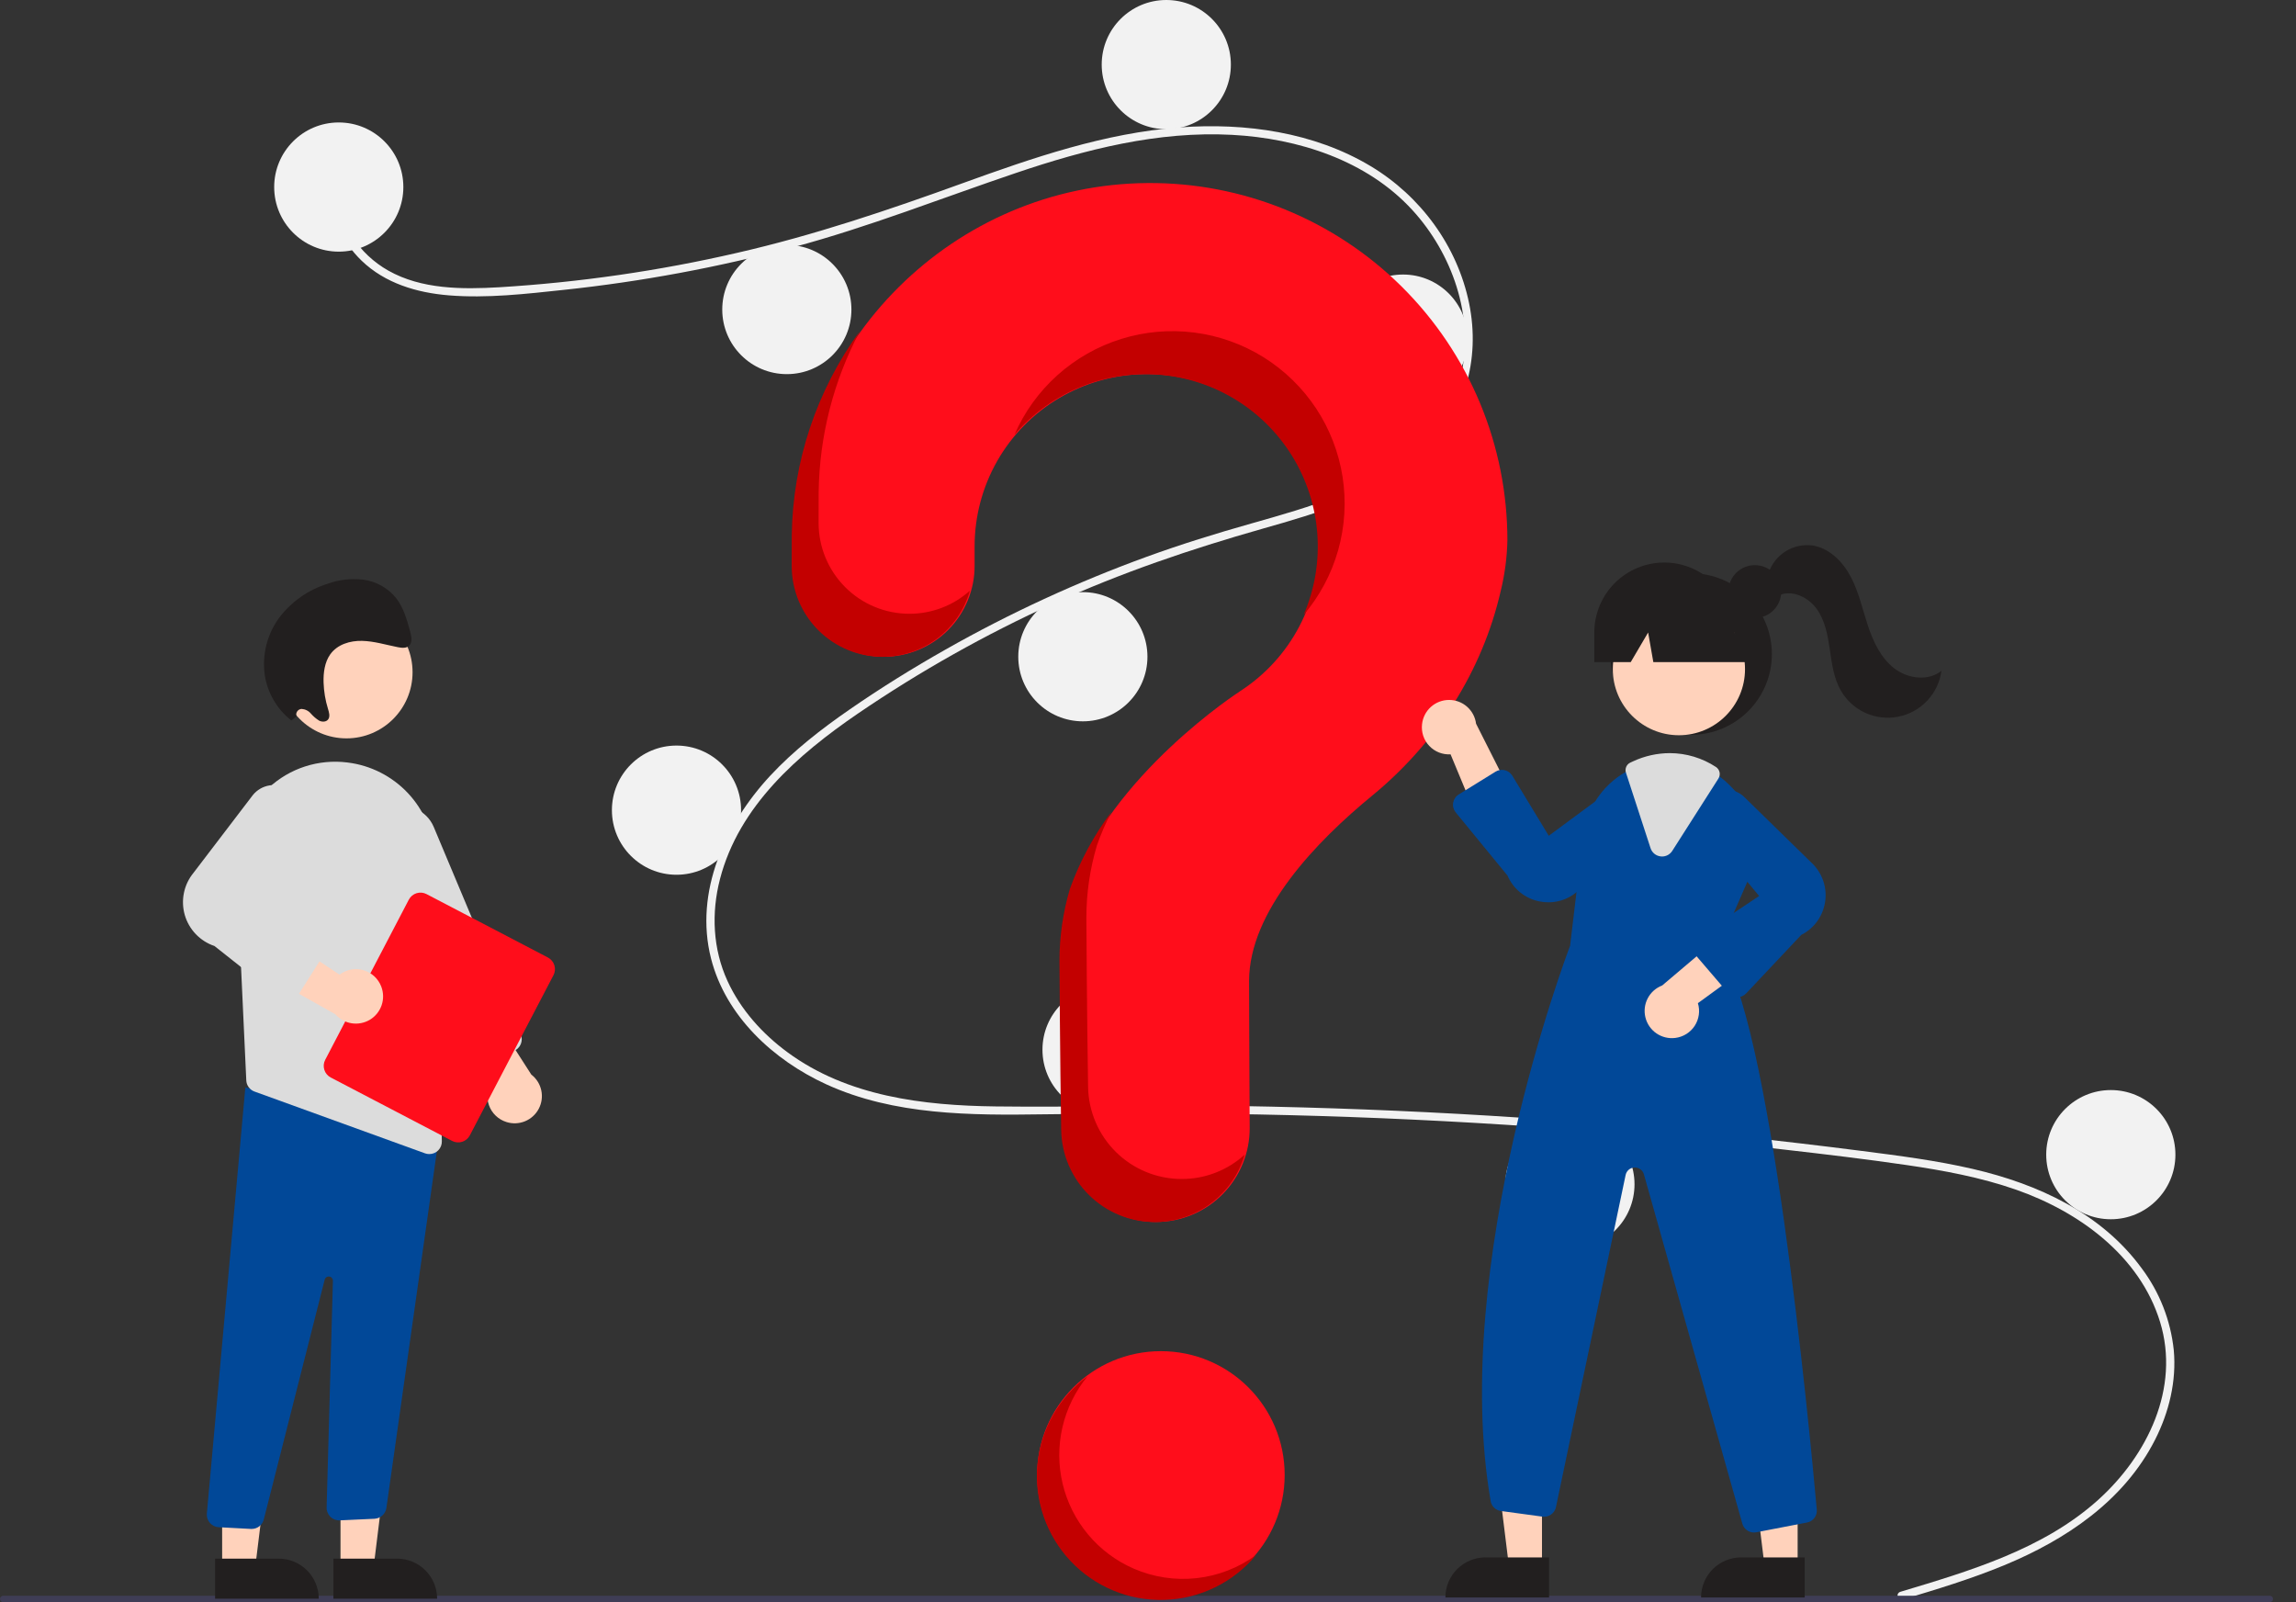 <svg width="86" height="60" viewBox="0 0 86 60" fill="none" xmlns="http://www.w3.org/2000/svg">
<rect x="0" y="0" width="86" height="60" fill="#333333" stroke="none"/>
<g clip-path="url(#clip0_206_114293)">
<path d="M43.482 59.873C46.043 59.873 48.119 57.797 48.119 55.236C48.119 52.675 46.043 50.6 43.482 50.6C40.922 50.6 38.846 52.675 38.846 55.236C38.846 57.797 40.922 59.873 43.482 59.873Z" fill="#FF0D1B"/>
<path d="M71.181 59.612C73.775 58.833 76.533 58.021 78.59 56.169C80.428 54.514 81.669 51.987 80.908 49.505C80.148 47.028 77.871 45.377 75.521 44.555C74.188 44.089 72.793 43.831 71.399 43.628C69.884 43.407 68.362 43.226 66.84 43.052C60.68 42.348 54.496 41.917 48.289 41.761C45.227 41.684 42.165 41.686 39.102 41.73C36.366 41.77 33.485 41.769 30.947 40.606C28.974 39.702 27.183 38.057 26.633 35.896C25.998 33.401 27.169 30.86 28.848 29.052C29.734 28.1 30.768 27.298 31.836 26.561C32.993 25.761 34.192 25.018 35.416 24.325C37.827 22.959 40.348 21.797 42.952 20.85C44.237 20.383 45.541 19.98 46.856 19.608C47.966 19.294 49.08 18.98 50.153 18.552C52.228 17.725 54.201 16.325 54.729 14.028C55.229 11.852 54.386 9.49 52.908 7.873C51.198 6.002 48.62 5.182 46.149 5.05C43.374 4.901 40.663 5.595 38.055 6.477C35.273 7.417 32.552 8.497 29.711 9.259C26.895 10.013 24.024 10.547 21.124 10.855C19.705 11.006 18.242 11.177 16.814 11.061C15.618 10.964 14.427 10.612 13.545 9.763C12.789 9.035 12.338 8.034 12.493 6.978C12.521 6.786 12.813 6.867 12.785 7.058C12.596 8.344 13.47 9.528 14.547 10.135C15.792 10.837 17.306 10.838 18.692 10.758C21.697 10.576 24.681 10.145 27.614 9.468C30.496 8.809 33.275 7.868 36.051 6.863C38.688 5.909 41.383 4.977 44.199 4.77C46.643 4.591 49.214 4.947 51.343 6.224C53.214 7.346 54.59 9.218 55.029 11.366C55.457 13.465 54.864 15.578 53.275 17.043C51.63 18.559 49.374 19.208 47.272 19.805C44.606 20.562 41.996 21.448 39.471 22.597C36.911 23.759 34.456 25.14 32.133 26.723C29.891 28.255 27.678 30.183 26.969 32.917C26.638 34.19 26.699 35.541 27.252 36.743C27.744 37.813 28.553 38.712 29.496 39.406C31.746 41.062 34.581 41.402 37.299 41.435C40.351 41.474 43.404 41.37 46.457 41.421C52.679 41.523 58.889 41.901 65.086 42.557C66.639 42.721 68.189 42.903 69.738 43.102C71.131 43.281 72.529 43.459 73.899 43.777C76.334 44.342 78.704 45.429 80.218 47.494C80.89 48.389 81.306 49.45 81.422 50.563C81.528 51.724 81.244 52.888 80.719 53.921C79.556 56.208 77.379 57.663 75.067 58.619C73.828 59.131 72.544 59.519 71.261 59.904C71.075 59.96 70.995 59.668 71.181 59.612Z" fill="#F2F2F2"/>
<path d="M12.689 9.424C14.025 9.424 15.108 8.341 15.108 7.005C15.108 5.669 14.025 4.586 12.689 4.586C11.353 4.586 10.27 5.669 10.27 7.005C10.27 8.341 11.353 9.424 12.689 9.424Z" fill="#F2F2F2"/>
<path d="M29.472 14.011C30.808 14.011 31.891 12.928 31.891 11.592C31.891 10.256 30.808 9.173 29.472 9.173C28.136 9.173 27.053 10.256 27.053 11.592C27.053 12.928 28.136 14.011 29.472 14.011Z" fill="#F2F2F2"/>
<path d="M43.685 4.838C45.021 4.838 46.104 3.755 46.104 2.419C46.104 1.083 45.021 0 43.685 0C42.349 0 41.266 1.083 41.266 2.419C41.266 3.755 42.349 4.838 43.685 4.838Z" fill="#F2F2F2"/>
<path d="M52.554 15.12C53.89 15.12 54.973 14.036 54.973 12.7C54.973 11.364 53.89 10.281 52.554 10.281C51.218 10.281 50.135 11.364 50.135 12.7C50.135 14.036 51.218 15.12 52.554 15.12Z" fill="#F2F2F2"/>
<path d="M40.56 27.013C41.896 27.013 42.979 25.93 42.979 24.594C42.979 23.258 41.896 22.175 40.56 22.175C39.224 22.175 38.141 23.258 38.141 24.594C38.141 25.93 39.224 27.013 40.56 27.013Z" fill="#F2F2F2"/>
<path d="M25.339 32.759C26.675 32.759 27.758 31.676 27.758 30.34C27.758 29.004 26.675 27.921 25.339 27.921C24.003 27.921 22.92 29.004 22.92 30.34C22.92 31.676 24.003 32.759 25.339 32.759Z" fill="#F2F2F2"/>
<path d="M41.466 41.73C42.802 41.73 43.885 40.647 43.885 39.311C43.885 37.975 42.802 36.892 41.466 36.892C40.13 36.892 39.047 37.975 39.047 39.311C39.047 40.647 40.13 41.73 41.466 41.73Z" fill="#F2F2F2"/>
<path d="M58.804 46.769C60.14 46.769 61.223 45.686 61.223 44.35C61.223 43.014 60.14 41.931 58.804 41.931C57.468 41.931 56.385 43.014 56.385 44.35C56.385 45.686 57.468 46.769 58.804 46.769Z" fill="#F2F2F2"/>
<path d="M79.064 45.66C80.4 45.66 81.483 44.577 81.483 43.241C81.483 41.905 80.4 40.822 79.064 40.822C77.728 40.822 76.644 41.905 76.644 43.241C76.644 44.577 77.728 45.66 79.064 45.66Z" fill="#F2F2F2"/>
<path d="M42.985 6.855C35.739 6.906 29.805 12.795 29.703 20.041C29.702 20.108 29.701 20.578 29.701 21.193C29.701 22.095 30.06 22.96 30.697 23.598C31.335 24.236 32.2 24.595 33.102 24.595C33.55 24.595 33.992 24.506 34.405 24.335C34.819 24.164 35.194 23.913 35.51 23.596C35.826 23.28 36.076 22.904 36.247 22.491C36.418 22.078 36.506 21.635 36.505 21.188C36.505 20.769 36.505 20.48 36.505 20.462C36.505 19.342 36.796 18.241 37.35 17.268C37.904 16.295 38.702 15.483 39.665 14.912C40.629 14.341 41.724 14.03 42.843 14.011C43.963 13.991 45.069 14.263 46.051 14.801C47.034 15.338 47.859 16.122 48.447 17.075C49.035 18.028 49.364 19.118 49.403 20.237C49.442 21.357 49.188 22.466 48.668 23.458C48.148 24.45 47.378 25.289 46.435 25.893L46.437 25.894C46.437 25.894 41.595 29.011 40.12 33.286L40.121 33.286C39.861 34.162 39.73 35.071 39.73 35.985C39.73 36.36 39.752 39.646 39.795 42.312C39.81 43.232 40.186 44.11 40.842 44.755C41.498 45.4 42.382 45.762 43.302 45.762C43.764 45.762 44.222 45.67 44.649 45.493C45.076 45.315 45.464 45.055 45.789 44.727C46.115 44.399 46.373 44.01 46.548 43.582C46.723 43.154 46.812 42.695 46.809 42.233C46.794 39.791 46.786 36.947 46.786 36.74C46.786 34.115 49.319 31.5 51.399 29.794C53.794 27.83 55.518 25.153 56.211 22.134C56.364 21.512 56.448 20.875 56.462 20.235C56.462 18.47 56.113 16.722 55.435 15.092C54.756 13.463 53.762 11.983 52.509 10.739C51.256 9.496 49.77 8.512 48.135 7.845C46.501 7.179 44.75 6.842 42.985 6.855Z" fill="#FF0D1B"/>
<path d="M85.02 60H0.12C0.088 60 0.057 59.987 0.035 59.965C0.013 59.942 0 59.912 0 59.88C0 59.848 0.013 59.818 0.035 59.795C0.057 59.773 0.088 59.76 0.12 59.76H85.02C85.051 59.76 85.082 59.772 85.104 59.795C85.127 59.817 85.14 59.848 85.14 59.88C85.14 59.912 85.127 59.942 85.104 59.965C85.082 59.987 85.051 60 85.02 60Z" fill="#3F3D56"/>
<path d="M63.344 27.517C65.014 27.517 66.368 26.163 66.368 24.493C66.368 22.823 65.014 21.469 63.344 21.469C61.674 21.469 60.32 22.823 60.32 24.493C60.32 26.163 61.674 27.517 63.344 27.517Z" fill="#221F1F"/>
<path d="M57.757 58.677H56.522L55.934 53.91H57.758L57.757 58.677Z" fill="#FFD2BB"/>
<path d="M55.639 58.323H58.022V59.824H54.139C54.139 59.627 54.178 59.432 54.253 59.25C54.328 59.068 54.439 58.902 54.578 58.763C54.718 58.623 54.883 58.513 55.065 58.438C55.247 58.362 55.442 58.323 55.639 58.323Z" fill="#221F1F"/>
<path d="M67.333 58.677H66.098L65.51 53.91H67.334L67.333 58.677Z" fill="#FFD2BB"/>
<path d="M65.215 58.323H67.599V59.824H63.715C63.715 59.627 63.754 59.432 63.829 59.25C63.904 59.068 64.015 58.902 64.154 58.763C64.294 58.623 64.459 58.513 64.641 58.438C64.823 58.362 65.018 58.323 65.215 58.323Z" fill="#221F1F"/>
<path d="M62.886 27.534C64.253 27.534 65.362 26.426 65.362 25.059C65.362 23.691 64.253 22.583 62.886 22.583C61.519 22.583 60.41 23.691 60.41 25.059C60.41 26.426 61.519 27.534 62.886 27.534Z" fill="#FFD2BB"/>
<path d="M64.361 35.521L65.469 32.976C65.738 32.379 65.815 31.713 65.69 31.07C65.564 30.427 65.242 29.839 64.768 29.387C64.671 29.291 64.568 29.201 64.459 29.118C63.912 28.691 63.239 28.458 62.545 28.456C62.078 28.458 61.618 28.56 61.194 28.756C61.158 28.773 61.123 28.79 61.086 28.807C61.017 28.84 60.948 28.876 60.882 28.914C60.448 29.163 60.078 29.511 59.804 29.929C59.529 30.347 59.356 30.823 59.299 31.321L58.81 35.417C58.687 35.739 54.301 47.35 55.835 56.215C55.851 56.31 55.897 56.397 55.967 56.464C56.036 56.53 56.125 56.573 56.22 56.585L57.775 56.797C57.889 56.812 58.004 56.784 58.098 56.718C58.191 56.652 58.257 56.553 58.28 56.441L60.89 44.002C60.906 43.925 60.948 43.855 61.008 43.804C61.069 43.753 61.145 43.724 61.223 43.722C61.302 43.719 61.38 43.743 61.444 43.789C61.507 43.836 61.554 43.903 61.575 43.979L65.262 57.06C65.289 57.155 65.345 57.239 65.424 57.298C65.502 57.358 65.598 57.391 65.697 57.391C65.726 57.39 65.755 57.388 65.784 57.383L67.684 57.017C67.795 56.996 67.894 56.935 67.961 56.845C68.029 56.755 68.061 56.644 68.05 56.532C67.771 53.418 66.287 37.822 64.361 35.521Z" fill="#014898"/>
<path d="M53.265 27.119C53.248 27.267 53.263 27.416 53.309 27.556C53.356 27.697 53.433 27.826 53.535 27.933C53.637 28.041 53.761 28.125 53.899 28.18C54.036 28.234 54.185 28.258 54.333 28.249L55.716 31.574L56.763 30.023L55.288 27.102C55.257 26.855 55.136 26.628 54.948 26.463C54.76 26.299 54.519 26.21 54.269 26.212C54.02 26.214 53.779 26.308 53.594 26.475C53.409 26.642 53.292 26.871 53.265 27.119Z" fill="#FFD2BB"/>
<path d="M62.748 38.87C62.895 38.852 63.037 38.802 63.163 38.724C63.288 38.646 63.396 38.541 63.477 38.417C63.558 38.293 63.61 38.153 63.631 38.006C63.652 37.859 63.641 37.71 63.597 37.568L66.509 35.447L64.756 34.791L62.26 36.905C62.027 36.994 61.834 37.164 61.718 37.385C61.602 37.606 61.572 37.862 61.632 38.104C61.692 38.346 61.839 38.558 62.044 38.699C62.25 38.84 62.501 38.901 62.748 38.87Z" fill="#FFD2BB"/>
<path d="M58.002 33.791C57.891 33.791 57.779 33.78 57.67 33.758C57.405 33.708 57.157 33.593 56.947 33.424C56.736 33.255 56.571 33.037 56.465 32.789L54.527 30.425C54.486 30.375 54.456 30.317 54.439 30.255C54.422 30.192 54.419 30.127 54.43 30.063C54.441 29.999 54.465 29.939 54.501 29.885C54.537 29.831 54.584 29.786 54.639 29.752L56.018 28.898C56.069 28.866 56.126 28.845 56.185 28.836C56.244 28.826 56.304 28.829 56.363 28.843C56.421 28.857 56.476 28.882 56.524 28.917C56.572 28.953 56.613 28.997 56.645 29.048L58.011 31.299L60.628 29.366C60.836 29.256 61.077 29.226 61.306 29.279C61.535 29.333 61.737 29.467 61.875 29.657C62.014 29.848 62.079 30.081 62.059 30.316C62.039 30.55 61.936 30.77 61.768 30.934L59.156 33.316C58.849 33.621 58.434 33.791 58.002 33.791Z" fill="#014898"/>
<path d="M65.073 37.347C65.069 37.347 65.065 37.347 65.062 37.347C64.998 37.345 64.936 37.33 64.878 37.303C64.821 37.276 64.769 37.237 64.728 37.188L63.502 35.758C63.46 35.709 63.429 35.652 63.411 35.59C63.393 35.529 63.388 35.464 63.397 35.401C63.406 35.337 63.428 35.276 63.462 35.221C63.496 35.167 63.541 35.121 63.595 35.085L65.891 33.554L63.811 31.053C63.69 30.852 63.645 30.613 63.685 30.381C63.726 30.149 63.848 29.94 64.03 29.791C64.212 29.642 64.442 29.563 64.677 29.57C64.912 29.576 65.137 29.667 65.311 29.825L67.84 32.296C68.038 32.478 68.19 32.705 68.282 32.959C68.374 33.212 68.403 33.484 68.366 33.751C68.33 34.018 68.229 34.272 68.073 34.492C67.917 34.711 67.709 34.89 67.469 35.011L65.403 37.204C65.36 37.249 65.309 37.285 65.252 37.309C65.195 37.334 65.134 37.347 65.073 37.347Z" fill="#014898"/>
<path d="M62.256 32.075C62.236 32.075 62.217 32.073 62.197 32.071C62.112 32.06 62.031 32.026 61.965 31.971C61.899 31.916 61.849 31.843 61.823 31.761L60.902 28.936C60.879 28.865 60.882 28.787 60.912 28.718C60.941 28.649 60.995 28.593 61.062 28.561L61.092 28.547C61.12 28.534 61.146 28.521 61.174 28.509C61.603 28.309 62.071 28.206 62.545 28.204C63.16 28.205 63.761 28.386 64.275 28.724C64.344 28.77 64.392 28.841 64.409 28.922C64.426 29.003 64.41 29.087 64.365 29.157L62.637 31.865C62.596 31.929 62.54 31.982 62.474 32.019C62.407 32.056 62.332 32.075 62.256 32.075Z" fill="#DCDCDC"/>
<path d="M65.73 23.143C66.276 23.143 66.719 22.7 66.719 22.154C66.719 21.607 66.276 21.164 65.73 21.164C65.183 21.164 64.74 21.607 64.74 22.154C64.74 22.7 65.183 23.143 65.73 23.143Z" fill="#221F1F"/>
<path d="M62.337 21.066C61.642 21.066 60.976 21.343 60.484 21.834C59.993 22.326 59.717 22.992 59.717 23.687V24.796H61.081L61.733 23.687L61.928 24.796H66.067L64.958 23.687C64.958 22.992 64.682 22.326 64.191 21.834C63.699 21.343 63.032 21.066 62.337 21.066Z" fill="#221F1F"/>
<path d="M66.238 21.476C66.348 21.134 66.574 20.841 66.878 20.649C67.182 20.458 67.544 20.38 67.9 20.428C68.53 20.534 69.029 21.04 69.326 21.607C69.623 22.173 69.76 22.806 69.96 23.414C70.159 24.021 70.443 24.632 70.947 25.025C71.451 25.418 72.225 25.524 72.72 25.12C72.663 25.542 72.475 25.935 72.183 26.244C71.891 26.553 71.509 26.762 71.091 26.842C70.674 26.922 70.242 26.869 69.856 26.69C69.47 26.511 69.15 26.215 68.942 25.844C68.681 25.379 68.613 24.834 68.536 24.307C68.459 23.779 68.358 23.233 68.046 22.801C67.734 22.368 67.15 22.086 66.654 22.283L66.238 21.476Z" fill="#221F1F"/>
<path d="M34.063 22.985C33.161 22.985 32.296 22.627 31.659 21.989C31.021 21.351 30.662 20.486 30.662 19.584C30.662 18.968 30.663 18.498 30.664 18.431C30.692 16.324 31.223 14.254 32.212 12.393C30.587 14.616 29.694 17.29 29.656 20.044C29.655 20.111 29.654 20.581 29.654 21.196C29.654 22.099 30.013 22.964 30.651 23.602C31.288 24.239 32.154 24.598 33.056 24.598C33.797 24.598 34.518 24.355 35.109 23.908C35.7 23.461 36.129 22.833 36.33 22.119C35.707 22.678 34.9 22.986 34.063 22.985Z" fill="#C30000"/>
<path d="M43.216 14.021C44.259 14.071 45.274 14.373 46.174 14.902C47.075 15.431 47.833 16.17 48.385 17.056C48.937 17.942 49.265 18.95 49.342 19.991C49.419 21.032 49.242 22.076 48.826 23.034C49.427 22.328 49.869 21.5 50.122 20.608C50.374 19.716 50.431 18.779 50.289 17.863C50.147 16.947 49.809 16.072 49.298 15.297C48.787 14.524 48.115 13.869 47.328 13.378C46.541 12.888 45.657 12.572 44.737 12.454C43.818 12.336 42.883 12.417 41.998 12.693C41.112 12.968 40.297 13.432 39.606 14.051C38.916 14.671 38.367 15.431 37.998 16.282C38.637 15.531 39.439 14.937 40.344 14.544C41.248 14.153 42.231 13.974 43.216 14.021Z" fill="#C30000"/>
<path d="M44.263 44.152C43.343 44.153 42.459 43.791 41.803 43.146C41.147 42.5 40.771 41.623 40.756 40.703C40.714 38.036 40.692 34.751 40.692 34.375C40.691 33.462 40.822 32.553 41.082 31.677L41.081 31.677C41.234 31.237 41.419 30.809 41.635 30.396C40.973 31.278 40.447 32.253 40.073 33.289L40.074 33.29C39.815 34.166 39.683 35.074 39.684 35.988C39.684 36.363 39.706 39.649 39.748 42.316C39.763 43.236 40.139 44.113 40.795 44.758C41.451 45.404 42.335 45.765 43.255 45.765C44.014 45.765 44.752 45.519 45.359 45.064C45.966 44.608 46.409 43.969 46.622 43.24C45.977 43.828 45.136 44.154 44.263 44.152Z" fill="#C30000"/>
<path d="M12.754 58.723L13.99 58.722L14.578 53.956L12.754 53.956L12.754 58.723Z" fill="#FFD2BB"/>
<path d="M16.373 59.869L12.489 59.869L12.489 58.369L14.872 58.369C15.27 58.369 15.652 58.527 15.934 58.808C16.215 59.09 16.373 59.471 16.373 59.869Z" fill="#221F1F"/>
<path d="M8.321 58.723L9.556 58.722L10.144 53.956L8.32 53.956L8.321 58.723Z" fill="#FFD2BB"/>
<path d="M11.94 59.869L8.056 59.869L8.056 58.369L10.439 58.369C10.837 58.369 11.219 58.527 11.5 58.808C11.781 59.09 11.939 59.471 11.94 59.869Z" fill="#221F1F"/>
<path d="M9.399 57.257L8.192 57.193C8.13 57.19 8.069 57.174 8.013 57.147C7.957 57.12 7.907 57.082 7.865 57.036C7.824 56.989 7.792 56.935 7.772 56.876C7.751 56.817 7.743 56.755 7.747 56.693L9.19 40.72L15.833 42.512L16.473 42.338L14.472 56.478C14.455 56.584 14.402 56.682 14.322 56.754C14.242 56.826 14.14 56.869 14.032 56.876L12.731 56.936C12.666 56.94 12.601 56.93 12.54 56.907C12.479 56.884 12.423 56.849 12.377 56.804C12.33 56.758 12.293 56.703 12.269 56.643C12.244 56.583 12.232 56.518 12.234 56.453L12.47 47.966C12.471 47.927 12.457 47.889 12.432 47.859C12.406 47.829 12.37 47.81 12.331 47.806C12.292 47.801 12.253 47.811 12.221 47.834C12.189 47.857 12.167 47.891 12.159 47.93L9.886 56.882C9.864 56.988 9.806 57.084 9.722 57.152C9.638 57.221 9.533 57.258 9.425 57.257C9.417 57.257 9.408 57.257 9.399 57.257Z" fill="#014898"/>
<path d="M12.978 27.651C14.345 27.651 15.453 26.542 15.453 25.175C15.453 23.808 14.345 22.699 12.978 22.699C11.61 22.699 10.502 23.808 10.502 25.175C10.502 26.542 11.61 27.651 12.978 27.651Z" fill="#FFD2BB"/>
<path d="M8.854 32.448L9.126 38.321L9.225 40.458C9.228 40.551 9.26 40.64 9.315 40.715C9.37 40.79 9.447 40.847 9.534 40.878L15.918 43.191C15.97 43.21 16.025 43.22 16.08 43.219C16.143 43.22 16.205 43.207 16.263 43.183C16.321 43.159 16.373 43.123 16.417 43.078C16.461 43.033 16.495 42.979 16.518 42.921C16.541 42.862 16.552 42.8 16.55 42.737L16.288 32.177C16.271 31.31 15.952 30.477 15.386 29.82C14.82 29.164 14.043 28.725 13.189 28.58C13.127 28.571 13.065 28.562 13.002 28.553C12.472 28.488 11.934 28.539 11.426 28.703C10.918 28.867 10.453 29.141 10.062 29.505C9.657 29.877 9.34 30.333 9.131 30.842C8.922 31.351 8.828 31.899 8.854 32.448Z" fill="#DCDCDC"/>
<path d="M18.97 42.019C18.819 41.972 18.681 41.891 18.567 41.781C18.453 41.672 18.366 41.537 18.314 41.388C18.261 41.239 18.244 41.08 18.264 40.923C18.284 40.766 18.34 40.616 18.429 40.485L16.264 37.606L18.132 37.49L19.901 40.242C20.091 40.388 20.223 40.597 20.274 40.831C20.325 41.064 20.292 41.309 20.181 41.521C20.07 41.733 19.887 41.899 19.666 41.99C19.444 42.081 19.198 42.092 18.97 42.019Z" fill="#FFD2BB"/>
<path d="M17.446 39.963C17.389 39.94 17.337 39.906 17.293 39.862C17.249 39.819 17.214 39.767 17.19 39.709L13.928 31.939C13.864 31.787 13.831 31.623 13.83 31.458C13.829 31.293 13.861 31.13 13.923 30.977C13.986 30.824 14.078 30.685 14.194 30.568C14.31 30.45 14.448 30.357 14.6 30.293C14.752 30.229 14.916 30.196 15.081 30.195C15.246 30.195 15.409 30.226 15.562 30.289C15.715 30.351 15.854 30.443 15.971 30.56C16.088 30.676 16.181 30.814 16.245 30.966L19.507 38.737C19.555 38.852 19.555 38.982 19.508 39.098C19.461 39.213 19.37 39.305 19.255 39.354L17.807 39.962C17.75 39.986 17.688 39.998 17.627 39.999C17.565 39.999 17.503 39.987 17.446 39.963Z" fill="#DCDCDC"/>
<path d="M12.181 39.69L15.313 33.691C15.374 33.576 15.477 33.489 15.602 33.45C15.726 33.411 15.861 33.423 15.976 33.483L20.523 35.858C20.638 35.919 20.725 36.022 20.764 36.147C20.803 36.271 20.791 36.405 20.731 36.521L17.598 42.519C17.538 42.634 17.434 42.721 17.31 42.76C17.186 42.799 17.051 42.787 16.936 42.727L12.389 40.352C12.273 40.292 12.187 40.188 12.148 40.064C12.109 39.94 12.12 39.805 12.181 39.69Z" fill="#FF0D1B"/>
<path d="M14.282 36.95C14.226 36.801 14.136 36.669 14.02 36.561C13.904 36.454 13.764 36.376 13.613 36.332C13.461 36.288 13.3 36.281 13.145 36.31C12.99 36.339 12.843 36.404 12.718 36.5L9.716 34.509L9.711 36.38L12.562 37.984C12.719 38.165 12.935 38.284 13.172 38.321C13.408 38.358 13.65 38.311 13.856 38.188C14.061 38.064 14.216 37.873 14.294 37.646C14.372 37.42 14.367 37.173 14.282 36.95Z" fill="#FFD2BB"/>
<path d="M10.486 37.37L8.033 35.427C7.767 35.338 7.528 35.185 7.334 34.983C7.14 34.781 6.999 34.535 6.921 34.266C6.844 33.997 6.833 33.713 6.889 33.439C6.945 33.165 7.067 32.908 7.244 32.692L9.472 29.773C9.626 29.583 9.844 29.456 10.085 29.415C10.326 29.373 10.573 29.419 10.783 29.545C10.992 29.67 11.15 29.867 11.226 30.1C11.302 30.332 11.292 30.584 11.198 30.809L9.436 33.692L12.026 34.92C12.086 34.949 12.139 34.99 12.183 35.041C12.226 35.092 12.258 35.151 12.276 35.215C12.295 35.279 12.3 35.346 12.29 35.412C12.281 35.478 12.258 35.541 12.222 35.598L11.177 37.252C11.141 37.308 11.095 37.356 11.04 37.392C10.985 37.429 10.923 37.454 10.857 37.465C10.855 37.465 10.852 37.466 10.85 37.466C10.786 37.476 10.72 37.472 10.658 37.456C10.595 37.439 10.537 37.41 10.486 37.37Z" fill="#DCDCDC"/>
<path d="M11.106 26.832C11.095 26.801 11.092 26.768 11.096 26.736C11.1 26.703 11.112 26.672 11.13 26.644C11.148 26.617 11.172 26.594 11.2 26.577C11.228 26.561 11.26 26.551 11.293 26.548C11.36 26.552 11.426 26.569 11.486 26.599C11.546 26.628 11.6 26.67 11.643 26.721C11.733 26.824 11.837 26.914 11.953 26.987C12.073 27.047 12.235 27.039 12.303 26.924C12.367 26.816 12.323 26.671 12.285 26.545C12.186 26.226 12.131 25.895 12.12 25.56C12.109 25.188 12.162 24.798 12.368 24.507C12.635 24.132 13.111 23.989 13.562 24C14.013 24.01 14.457 24.149 14.904 24.237C15.058 24.268 15.239 24.283 15.342 24.164C15.452 24.037 15.412 23.831 15.365 23.659C15.244 23.214 15.116 22.754 14.834 22.394C14.53 22.02 14.096 21.776 13.619 21.71C13.16 21.653 12.695 21.706 12.262 21.864C11.555 22.086 10.933 22.52 10.479 23.105C10.011 23.728 9.809 24.511 9.917 25.283C10.022 25.954 10.378 26.562 10.913 26.981L11.106 26.832Z" fill="#221F1F"/>
<path d="M42.461 58.742C41.802 58.455 41.219 58.019 40.758 57.468C40.297 56.917 39.97 56.267 39.803 55.568C39.636 54.87 39.634 54.142 39.797 53.442C39.959 52.742 40.282 52.09 40.74 51.536C40.209 51.924 39.767 52.42 39.442 52.992C39.118 53.564 38.918 54.198 38.858 54.853C38.797 55.507 38.876 56.167 39.09 56.789C39.304 57.411 39.648 57.98 40.098 58.459C40.549 58.937 41.096 59.315 41.704 59.566C42.312 59.817 42.966 59.936 43.623 59.914C44.28 59.893 44.925 59.733 45.516 59.443C46.106 59.154 46.628 58.742 47.047 58.235C46.393 58.713 45.626 59.011 44.821 59.1C44.017 59.189 43.203 59.066 42.461 58.742Z" fill="#C30000"/>
</g>
<defs>
<clipPath id="clip0_206_114293">
<rect width="85.14" height="60" fill="white"/>
</clipPath>
</defs>
</svg>
